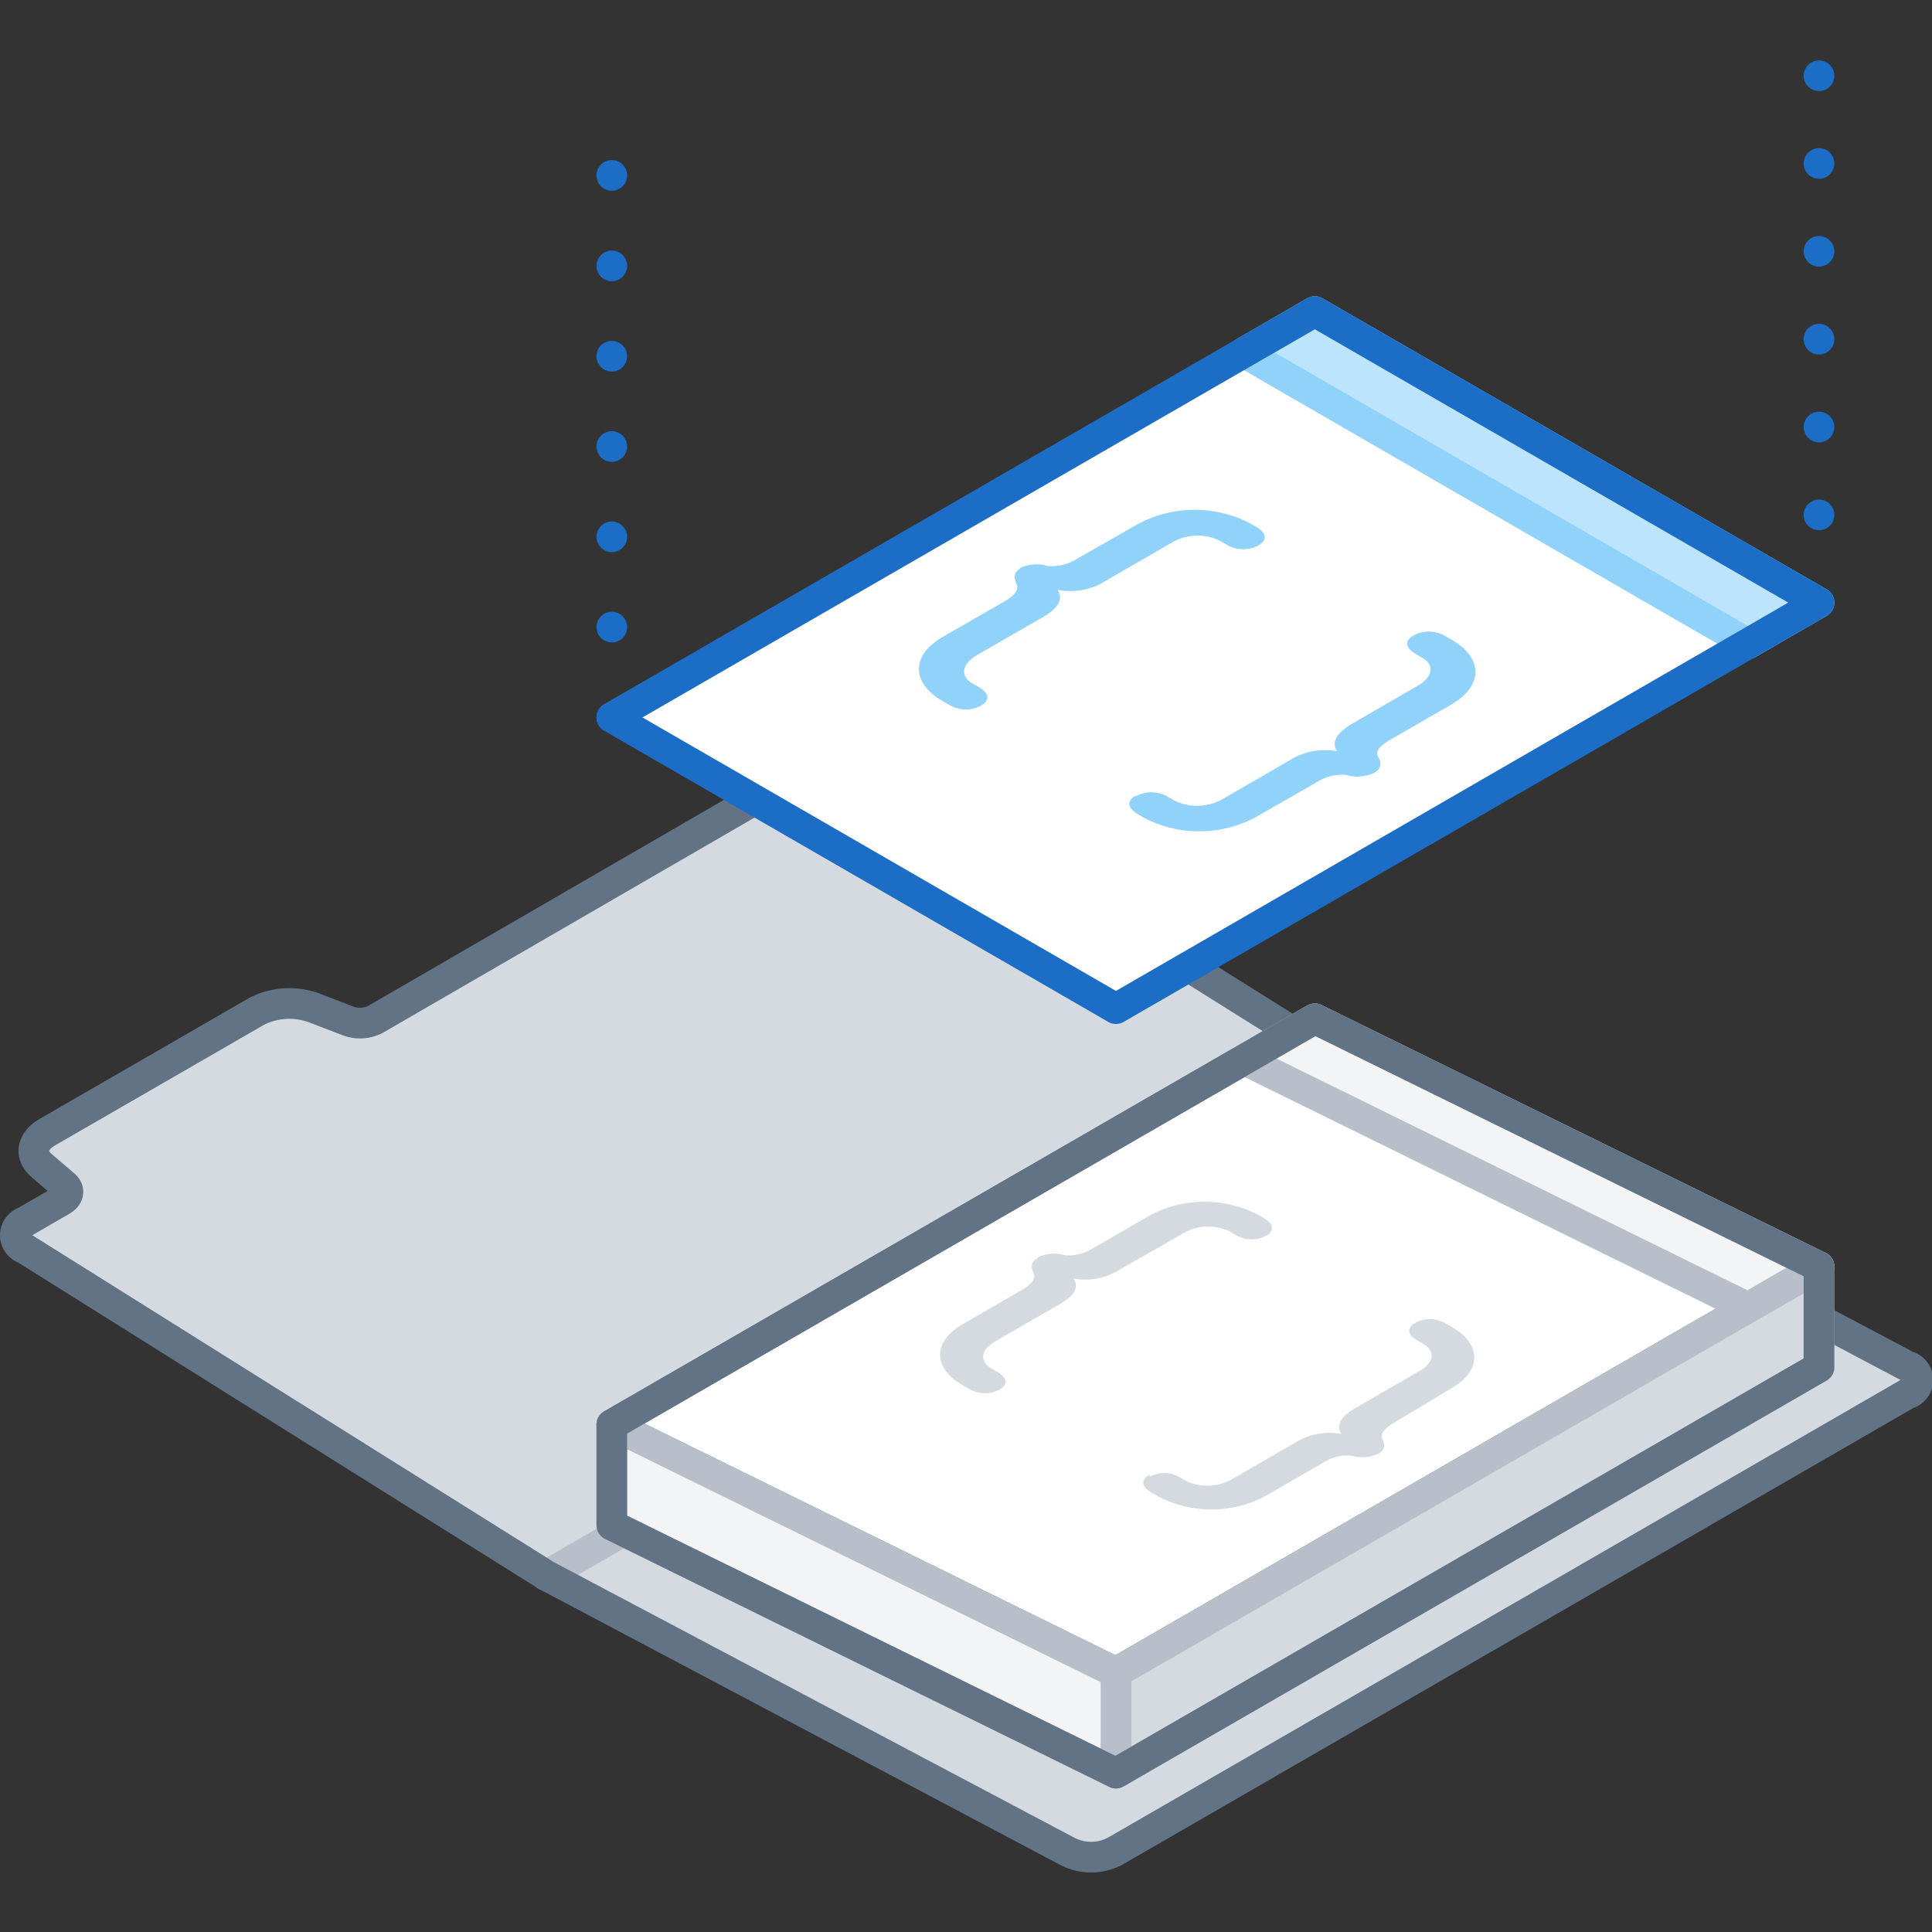 <svg xmlns="http://www.w3.org/2000/svg" viewBox="0 0 126 126"><rect x="0" y="0" width="126" height="126" fill="#333333" stroke="none"/><defs><style>.cls-1,.cls-11,.cls-3,.cls-4,.cls-7,.cls-8,.cls-9{fill:none;}.cls-2{fill:#d5dae0;}.cls-3{stroke:#b8bfca;}.cls-11,.cls-3,.cls-4,.cls-7,.cls-8,.cls-9{stroke-linecap:round;stroke-linejoin:round;stroke-width:2px;}.cls-4{stroke:#627386;}.cls-5{fill:#fff;}.cls-6{fill:#f2f4f6;}.cls-7,.cls-8,.cls-9{stroke:#1b6dc6;}.cls-8{stroke-dasharray:0 5.73;}.cls-9{stroke-dasharray:0 5.89;}.cls-10{fill:#bde4fd;}.cls-11{stroke:#91d2fb;}.cls-12{fill:#91d2fb;}</style></defs><title>functions(1x1)</title><g id="Layer_2" data-name="Layer 2"><g id="Illustrations"><rect class="cls-1" width="126" height="126"/><path class="cls-2" d="M124.37,89.09l-34-18h0l-34-21.3a3.37,3.37,0,0,0-3.06,0L24.47,66.49a2.21,2.21,0,0,1-1.75.1l-2.21-.85a4.7,4.7,0,0,0-3.76.21L3.08,73.84c-1,.58-1.16,1.49-.37,2.17L4.2,77.29c.36.31.29.73-.17,1l-2.4,1.39a.93.93,0,0,0,0,1.76l34,21.31h0l34,18a3.37,3.37,0,0,0,3.06,0l51.68-29.84A.94.94,0,0,0,124.37,89.09Z"/><line class="cls-3" x1="35.63" y1="102.75" x2="90.37" y2="71.14"/><path class="cls-4" d="M124.37,89.09l-34-18h0l-34-21.3a3.37,3.37,0,0,0-3.06,0L24.47,66.49a2.21,2.21,0,0,1-1.75.1l-2.21-.85a4.7,4.7,0,0,0-3.76.21L3.08,73.84c-1,.58-1.16,1.49-.37,2.17L4.2,77.29c.36.31.29.73-.17,1l-2.4,1.39a.93.93,0,0,0,0,1.76l34,21.31h0l34,18a3.37,3.37,0,0,0,3.06,0l51.68-29.84A.94.94,0,0,0,124.37,89.09Z"/><polygon class="cls-5" points="39.9 92.91 72.78 109.08 118.63 82.61 85.75 66.44 39.9 92.91"/><polygon class="cls-4" points="39.9 92.91 72.78 109.08 118.63 82.61 85.75 66.44 39.9 92.91"/><polygon class="cls-2" points="72.78 115.64 72.78 109.08 118.63 82.61 118.63 89.17 72.78 115.64"/><polygon class="cls-3" points="72.78 115.64 72.78 109.08 118.63 82.61 118.63 89.17 72.78 115.64"/><polygon class="cls-6" points="72.78 115.64 72.78 109.08 39.9 92.91 39.9 99.47 72.78 115.64"/><polygon class="cls-3" points="72.78 115.64 72.78 109.08 39.9 92.91 39.9 99.47 72.78 115.64"/><polygon class="cls-6" points="114 85.28 81.13 69.11 85.75 66.44 118.63 82.61 114 85.28"/><polygon class="cls-3" points="114 85.28 81.13 69.11 85.75 66.44 118.63 82.61 114 85.28"/><line class="cls-7" x1="118.63" y1="39.3" x2="118.63" y2="39.3"/><line class="cls-8" x1="118.63" y1="33.58" x2="118.63" y2="7.8"/><line class="cls-7" x1="118.63" y1="4.94" x2="118.63" y2="4.94"/><line class="cls-7" x1="39.9" y1="46.79" x2="39.9" y2="46.79"/><line class="cls-9" x1="39.9" y1="40.9" x2="39.9" y2="14.39"/><line class="cls-7" x1="39.9" y1="11.44" x2="39.9" y2="11.44"/><polygon class="cls-5" points="39.9 46.79 72.78 65.78 118.63 39.3 85.75 20.32 39.9 46.79"/><polygon class="cls-10" points="114 41.98 81.13 22.99 85.75 20.32 118.63 39.3 114 41.98"/><polygon class="cls-11" points="114 41.98 81.13 22.99 85.75 20.32 118.63 39.3 114 41.98"/><path class="cls-12" d="M74.1,51.92a2.12,2.12,0,0,1,2.13.08l.42.24a3.38,3.38,0,0,0,3.16-.17l4.26-2.46A4.27,4.27,0,0,1,87.21,49c-.44-.63.05-1.26,1-1.82l4.27-2.47c1-.6,1.07-1.36.28-1.81l-.41-.24c-.79-.46-.7-.91-.14-1.23a2.09,2.09,0,0,1,2.1.09l.42.24c1.85,1.07,2.17,2.89-.12,4.21l-3.95,2.28c-.56.32-1,.71-.79,1.09s.28.75-.25,1.06a2.58,2.58,0,0,1-1.83.14,3,3,0,0,0-1.89.46l-4,2.29a7.8,7.8,0,0,1-7.26.06l-.41-.24c-.79-.46-.7-.91-.17-1.22"/><path class="cls-12" d="M66.49,37.06a2.5,2.5,0,0,1,1.82-.15,3,3,0,0,0,1.9-.45l4-2.28a7.84,7.84,0,0,1,7.28-.07l.42.24c.78.46.69.91.16,1.22a2.12,2.12,0,0,1-2.13-.08l-.41-.24a3.35,3.35,0,0,0-3.15.16l-4.27,2.47a4.28,4.28,0,0,1-3.15.58c.44.63,0,1.26-1,1.82l-4.26,2.45c-1,.6-1.08,1.38-.3,1.83l.42.24c.79.46.69.91.14,1.23a2.11,2.11,0,0,1-2.11-.09l-.41-.24c-1.85-1.07-2.2-2.87.09-4.19l4-2.3c.55-.32.94-.71.78-1.09s-.27-.75.26-1.06"/><path class="cls-2" d="M75,96.3a2,2,0,0,1,2,.08l.4.23a3.28,3.28,0,0,0,3-.17l4.08-2.36a4.2,4.2,0,0,1,3-.56c-.42-.6.05-1.2,1-1.74l4.1-2.37c1-.58,1-1.31.27-1.75l-.4-.23c-.75-.43-.66-.87-.13-1.17a2,2,0,0,1,2,.08l.4.23c1.77,1,2.08,2.77-.12,4L90.9,92.8c-.53.31-.91.68-.76,1s.27.72-.24,1a2.47,2.47,0,0,1-1.75.14,2.87,2.87,0,0,0-1.82.43l-3.82,2.21a7.53,7.53,0,0,1-7,0l-.4-.23c-.75-.44-.66-.87-.15-1.17"/><path class="cls-2" d="M67.67,82a2.5,2.5,0,0,1,1.76-.14,3,3,0,0,0,1.82-.43L75,79.26a7.57,7.57,0,0,1,7-.06l.4.23c.76.44.67.87.16,1.17a2,2,0,0,1-2-.08l-.4-.23a3.23,3.23,0,0,0-3,.15L73,82.81a4.14,4.14,0,0,1-3,.57c.43.6,0,1.2-1,1.74l-4.09,2.36c-1,.57-1,1.32-.28,1.75l.39.23c.76.44.67.88.14,1.18a2,2,0,0,1-2-.09l-.4-.23c-1.78-1-2.11-2.75.09-4l3.81-2.2c.54-.31.91-.68.76-1.06s-.27-.71.24-1"/><polygon class="cls-4" points="118.63 82.61 85.75 66.44 85.75 66.44 85.75 66.44 81.13 69.11 81.13 69.11 39.91 92.91 39.9 92.91 39.9 92.91 39.9 92.91 39.9 92.91 39.9 99.47 72.78 115.64 118.63 89.17 118.63 82.61 118.63 82.61"/><polygon class="cls-7" points="39.9 46.79 72.78 65.78 118.63 39.3 85.75 20.32 39.9 46.79"/></g></g></svg>